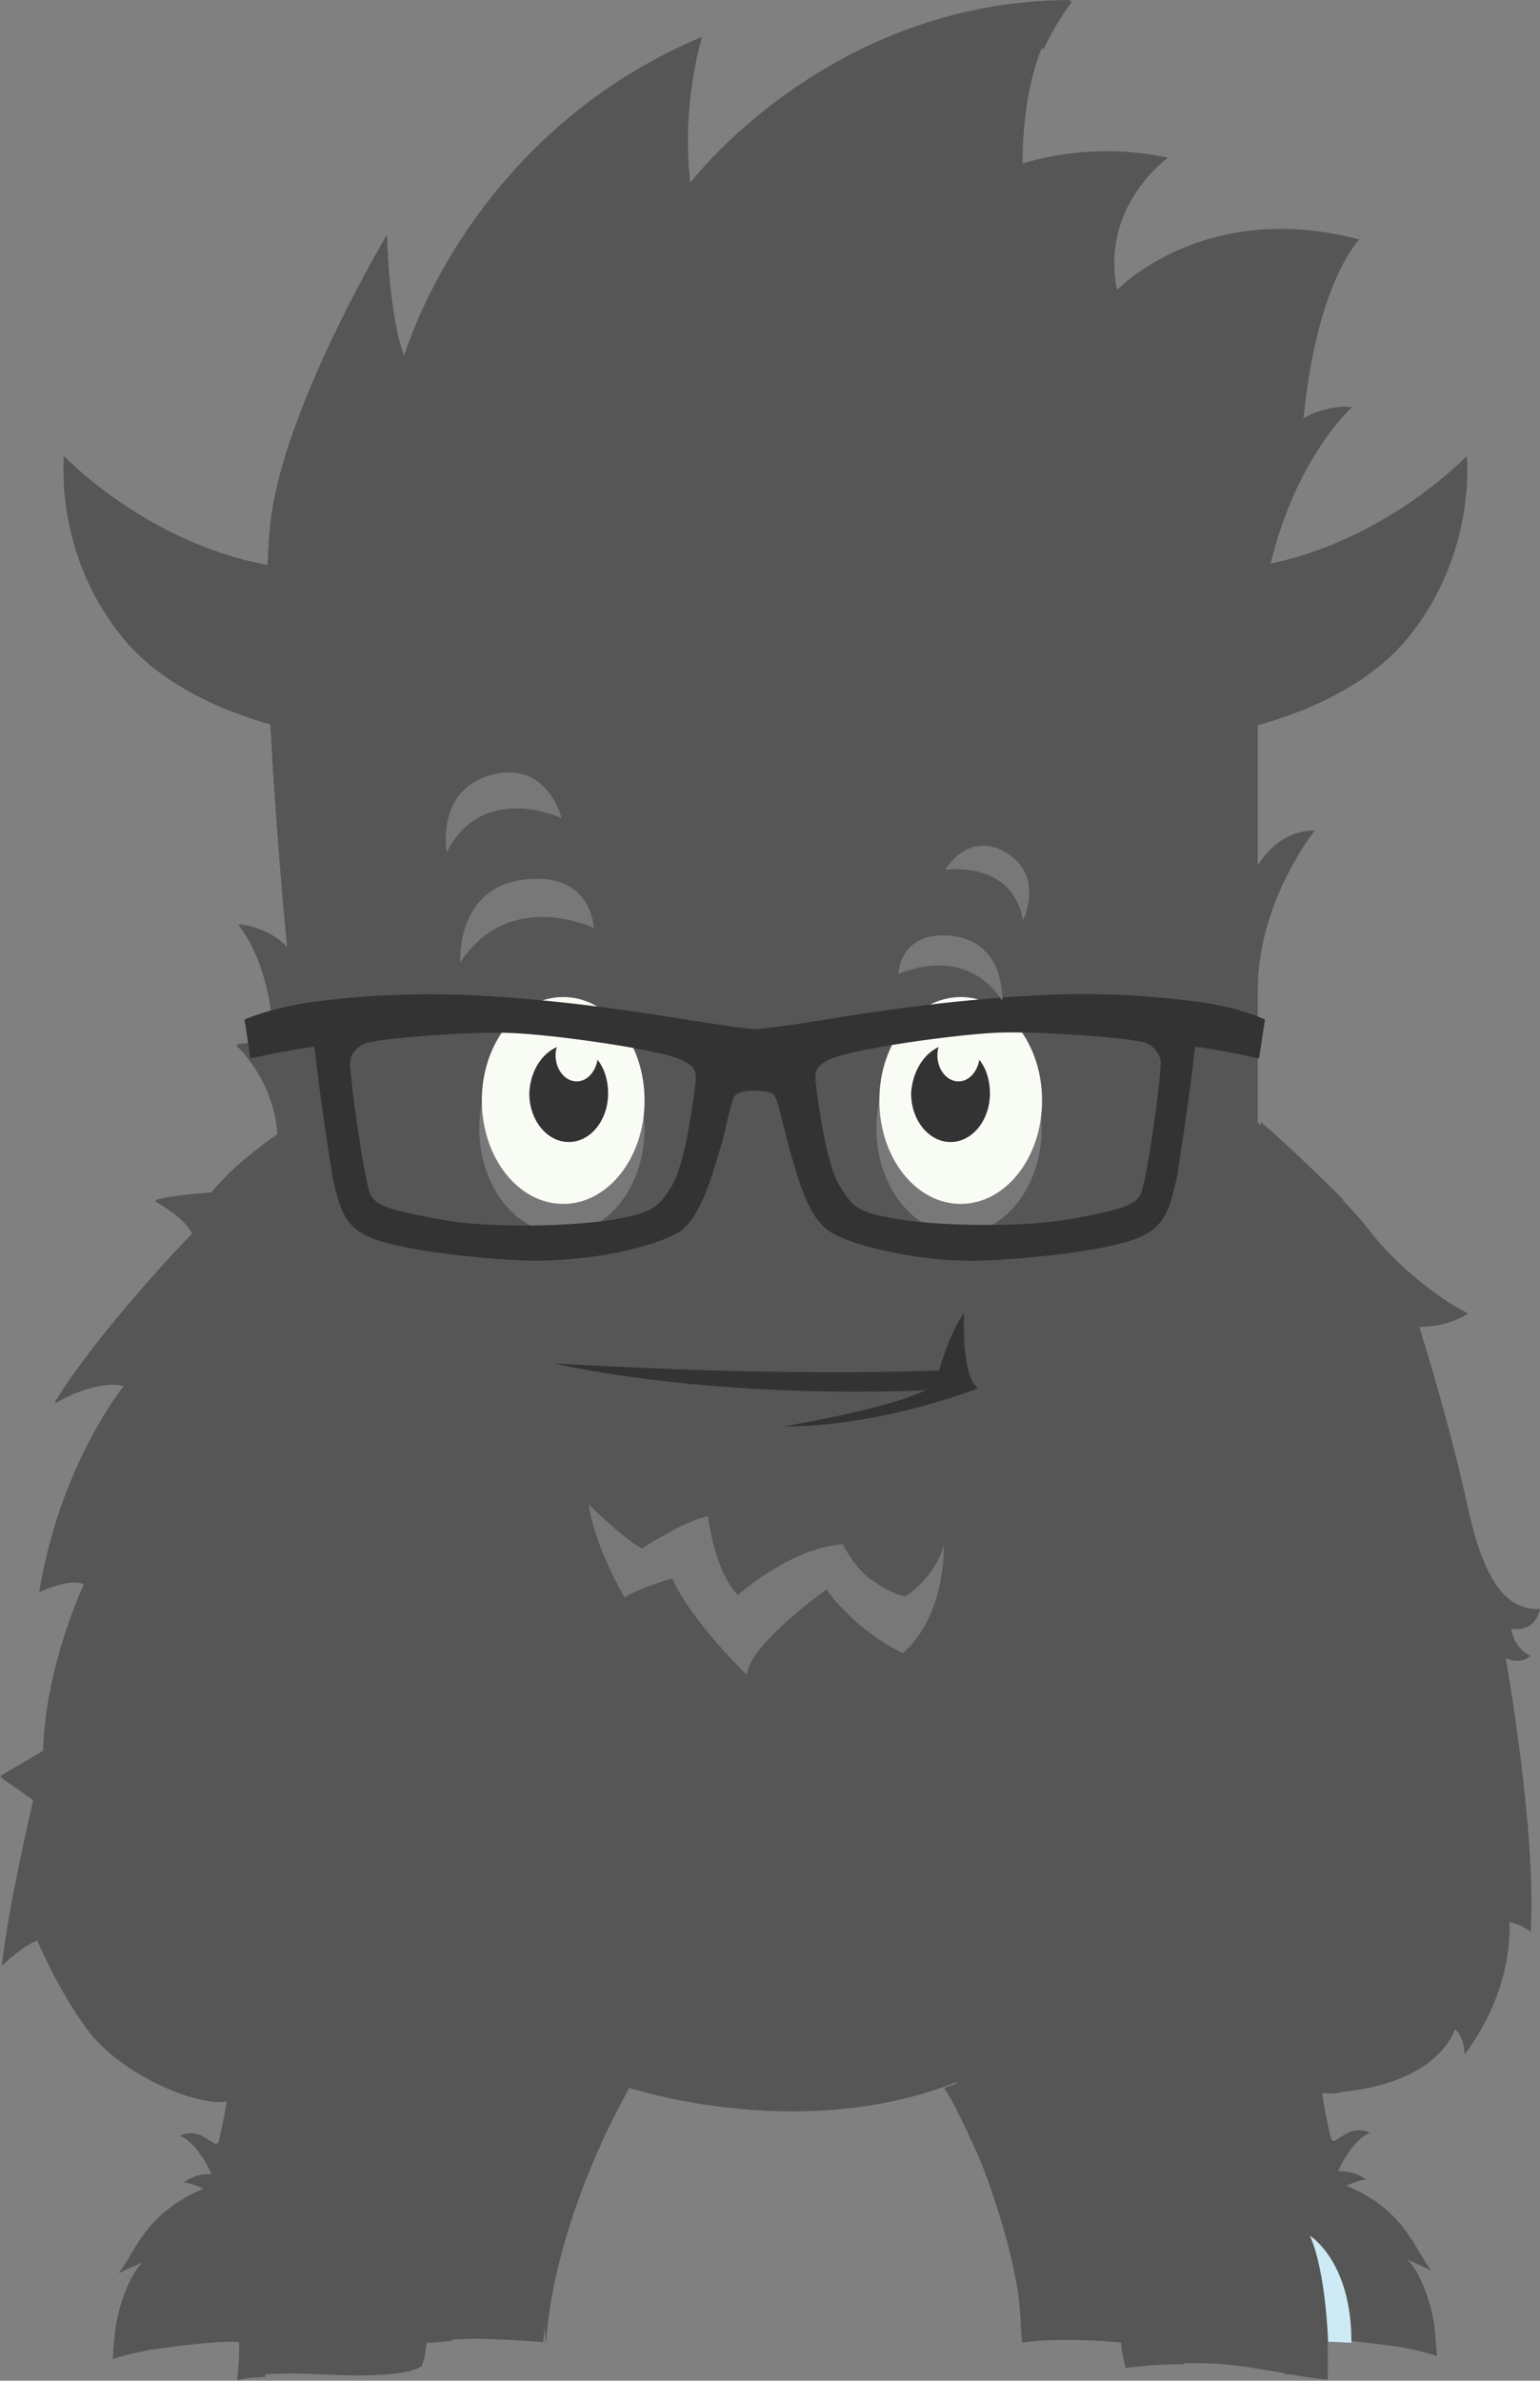 <?xml version="1.0" encoding="utf-8"?>
<!-- Generator: Adobe Illustrator 18.0.0, SVG Export Plug-In . SVG Version: 6.00 Build 0)  -->
<!DOCTYPE svg PUBLIC "-//W3C//DTD SVG 1.1//EN" "http://www.w3.org/Graphics/SVG/1.1/DTD/svg11.dtd">
<svg version="1.1" id="Layer_1" xmlns="http://www.w3.org/2000/svg" xmlns:xlink="http://www.w3.org/1999/xlink" x="0px" y="0px"
	 viewBox="139.3 86.2 363.4 561.6" enable-background="new 139.3 86.2 363.4 561.6" xml:space="preserve">
<rect x="139.3" y="86.2" width="363.4" height="561.6" fill="#808080" stroke="none"/>
<g>
	<path fill="#555655" d="M502.7,465.8c-5.9,0-12.4-2.7-17-23.9c-4.6-21.1-11.5-42.7-11.5-42.7c7.4,0,11.5-3.2,11.5-3.2
		c-5-2.3-16-10.1-23.4-19.7c-7.4-9.7-26.2-25.3-26.2-25.3s0-10.1,0-31.2c0-21.1,13.5-37.7,13.5-37.7c-9.2,0-13.5,8.3-13.5,8.3
		s0-0.5,0-44.5s22.3-63.7,22.3-63.7c-6.8-0.5-11.5,2.7-11.5,2.7c3.2-32.5,13.2-42.2,13.2-42.2c-36.7-9.7-57.2,11.9-57.2,11.9
		c-4.1-19.7,12-31.2,12-31.2c-18.8-4.1-34.3,1.4-34.3,1.4c0-28.9,11.5-38.6,11.5-38.6c-57.3,0-89.9,43.1-89.9,43.1
		c-2.3-18.3,2.7-34.4,2.7-34.4c-55.5,23.4-70.2,75.2-70.2,75.2c-3.6-8.8-4.1-28.5-4.1-28.5s-23,38.5-27.1,65.1
		c-4.1,26.6,3.6,103,3.6,103s-3.6-4.6-11.5-5.5c0,0,8.3,9.2,8.3,29.8c0,0-3.2-2.7-8.8-1.4c0,0,8.8,7.8,9.7,21.1
		c0,0-10.1,6.8-15.6,13.8c0,0-8.8,0.5-13.3,1.8c0,0,7.4,4.1,8.8,7.8c0,0-21.5,22.1-32.5,39.9c0,0,9.7-5.9,16.5-4.1
		c0,0-15.1,18.3-20.1,48.6c0,0,7.4-3.6,10.6-1.8c0,0-9.2,19.2-9.7,39.5l-10.1,5.9l7.8,5.5c0,0-5.9,24.8-7.4,39c0,0,4.6-4.6,8.3-5.9
		c0,0,5,11.9,11.9,21.1c6.8,9.2,22.5,17,31.6,17l17.2-0.7c-2.1,9.3-6.3,17-15.2,17.4l-1,1.6c-0.2,0-0.4,0-0.5,0
		c-0.2,2.7-5.6,3.2-7.1,5c-4.5,5.6-8.1,13.5-10.4,20.4c-1.7,5.1-0.9,5.1-2.1,10.4c-0.4,1.7-2.1,3.5-2.7,5.2
		c4.9-1.7,18.7-2.8,25.9-3.3l0.1,6.4c0,0,1.2,1.1,3.1,1.9c0.1,0,0.1,0,0.2,0c0.7,0.1,1.3,0.2,1.9,0.3c10.9-1,18.4,0.9,31-0.2
		c2.4-0.3,4.7-0.6,6.8-1.8c0.6-1.8,0.7-1.9,1-4.3c0.1-0.4,0.1-0.8,0.2-1.4c0.2,0,0.4-0.1,0.6-0.1c0.1,0,0.2-0.1,0.4-0.1
		c0.1,0,0.1,0,0.2,0c0.2,0,0.4,0,0.6-0.1c0.1-0.1,0.3-0.1,0.4,0c2.3-0.2,5.9-0.4,8.2-0.5c7.4,0,17.1,0.8,17.1,0.8
		c0.6-8.3,1.2-21.1,14.6-58.7l3.3-2c0,0,41.2,14.5,79.5-0.6c3,7.5,12.8,32.5,14.4,48.2c1.3,1.8,1.2,4.2,1.2,6.6
		c0,2.1,0.2,4.2,0.3,6.3c1.4-0.2,6.3-0.8,12.6-0.8c2.3,0.1,5.9,0.3,8.2,0.5c0.1,0,0.2,0,0.4,0c0.2,0,0.4,0,0.6,0.1
		c0.1,0,0.1,0,0.2,0c0.3,0,0.4,0,0.4,0.1c0.2,0,0.4,0.1,0.6,0.1c0.1,0.5,0.1,0.9,0.2,1.4c0.3,2.3,0.4,2.4,1,4.3
		c0.2,0.1,0.4,0.2,0.6,0.3c6.8-0.9,13.8-1,20.6-0.7c5.4,0.3,10.8,1.3,16.1,2.2c0,0.1,0,0.1,0,0.2c0.5,0.1,1.1,0.1,1.6,0.1
		c2.8,0.5,5.7,1,8.7,1.3c0.1-3.6,0-6.7,0-9.6c5.7,0.3,14.1,1.4,17.5,1.9c1.4,0.3,2.5,0.5,3.7,0.8c0.2,0,0.3,0.1,0.5,0.1l0,0
		c1.2,0.3,2.4,0.6,4.1,1.2c-0.3-3.1-0.2-3-0.6-6.9c-0.3-3-2.5-12.2-6.5-15.9c0,0,4.4,1.9,5.7,2.6c-4.3-5.8-6.4-14.3-20-20
		c0,0,2.5-1.2,4.7-1.5c-2.4-1.5-4.2-2-6.6-1.9c0.8-2.3,4.4-8.2,7.5-9c0,0-1.8-1.3-4.8-0.3c-1.1,0.6-2.2,1.2-3.3,2
		c-0.4,0.3-1,0-1.1-0.4c-0.9-3.5-1.6-7.1-2.1-10.7c27.5-1,31.3-15.1,31.3-15.1c2.3,1.8,2.3,5.9,2.3,5.9
		c11.9-15.6,10.6-31.2,10.6-31.2c2.7,0.5,5,2.3,5,2.3c1.4-23.9-5.9-64.6-5.9-64.6c3.6,1.8,5.9-0.5,5.9-0.5c-4.1-1.8-4.6-6.4-4.6-6.4
		C501.8,471.4,502.7,465.8,502.7,465.8z"/>
</g>
<path fill="#555655" d="M240.3,638.9c0,0,1.1-11.6-2.7-19.9c0,0,7.1,0.5,8.4,19.4C245.9,638.4,240.9,638.9,240.3,638.9z"/>
<path fill="#CDEAF5" d="M204.3,599.9v-0.4C204.3,599.7,204.3,599.8,204.3,599.9z"/>
<path fill="#CDEAF5" d="M211,638L211,638c-0.1,0,0-0.1,0-0.2V638z"/>
<path fill="#555655" d="M302.2,129.6c-2.3-18.3,2.7-34.4,2.7-34.4c-55.5,23.4-70.2,75.2-70.2,75.2c-3.6-8.8-4.1-28.5-4.1-28.5
	s-23,38.5-27.1,65.1c-4.1,26.6,3.6,103,3.6,103s-3.6-4.6-11.5-5.5c0,0,8.3,9.2,8.3,29.8c0,0-3.2-2.7-8.8-1.4c0,0,8.8,7.8,9.7,21.1
	c0,0-10.1,6.8-15.6,13.8c0,0-8.8,0.5-13.3,1.8c0,0,7.4,4.1,8.8,7.8c0,0-21.5,22.1-32.5,39.9c0,0,9.7-5.9,16.5-4.1
	c0,0-15.1,18.3-20.1,48.6c0,0,7.4-3.6,10.6-1.8c0,0-9.2,19.2-9.7,39.5l-10.1,5.9l7.8,5.5c0,0-5.9,24.8-7.4,39c0,0,4.6-4.6,8.3-5.9
	c0,0,5,11.9,11.9,21.1c6.8,9.2,22.5,17,31.6,17l1.2-0.2c-0.5,3.1-1.1,6.3-1.9,9.5c-0.1,0.4-0.7,0.7-1.1,0.4c-1.1-0.7-2.1-1.4-3.3-2
	c-3-1-4.8,0.3-4.8,0.3c3,0.7,6.6,6.6,7.5,9c-2.4-0.2-4.2,0.4-6.6,1.9c2.3,0.3,4.7,1.5,4.7,1.5c-13.6,5.8-15.7,14.2-20,20
	c1.3-0.8,5.7-2.6,5.7-2.6c-4,3.7-6.2,12.9-6.5,15.9c-0.4,3.9-0.4,3.8-0.6,6.9c3.6-1.2,5.3-1.4,8.3-2.1c4.5-0.7,17.1-2.4,21.8-1.9
	l-0.7,9c0,0,0.1,0,0.2,0c2.4-0.7,4.3-0.6,6.4-0.8c0-2.4,0.2-4.9,0.4-7.4c-0.1-4.2,0.4-8,1.2-12.3c0-0.1,0.1-0.3,0.1-0.4
	c1.7-5.8,4.6-9.1,6.5-11.2c0.6-0.7,1.2-1.5,1.6-2.3c1.1-1.5,2.3-3.5,3.2-5.9c1.9-5.1,1.1-16.4-2.7-27.5c4,5.7,7.7,10.8,9.4,12.5
	l-0.1-14.1c0,0,7.4,7.4,13.9,12.9c3.1,2.7,7,6.3,9.9,7.8c0.2,0.1,0.4-1.2,0.6,0.8l0,0l0.1-0.4c3.7,2.1,7.6,3.7,11.2,6
	c0.4,0.2,0.8,0.4,1.1,0.6c1.6,1.1,4.5,2.4,7.3,3.8l2.5,29.3c2.2-30.8,19.7-60.3,19.7-60.3l-0.6-0.2c-5.4-1.7-45.1-15.4-68.7-64.5
	c-1.5-3.2,8.8,3.6,8.8,3.6c-9.7-23.4-13.3-61-13.3-61c3.2,2.7,6.4,3.2,6.4,3.2c-6.8-19.2-9.7-43.1-9.7-64.6
	c-1.8-116.1,41.1-142.7,41.1-142.7c-7.4-2.7-15.1-2.5-15.1-2.5c8.5-20.4,36.7-48.8,36.7-48.8c-7.6,0.5-37.2,8.5-37.2,8.5
	c24.6-64,49.3-81,49.3-81c-1.8,15.4,4.1,31.6,4.1,31.6c53.2-65.9,96-62.7,96-62.7c3.1-6.6,6.7-11.1,6.7-11.1
	C334.9,86.5,302.2,129.6,302.2,129.6z"/>
<path fill="#CDEAF5" d="M452.7,638.6c0,0-0.5-16.6-4.3-25c0,0,9.9,6,9.8,25.3C458.2,638.8,453.3,638.6,452.7,638.6z"/>
<path fill="#555655" d="M182.7,551.6c2,10.2,4.1,20,6.4,30.1c1.7,0.3,3.6,0.1,3.6,0.1c1.6-6.1,1.8-15.7,3-27.4
	C191.4,554,186.9,553.2,182.7,551.6z"/>
<path fill="#555655" d="M398.3,606.5c-0.4,0.1-0.6-0.1-0.8-0.3c-0.7,0.1-1.3,0.3-1.6,0.4l0,0c9.5-6.8,10.4-14.2,10.4-14.2
	c-6.2,2.8-13,3.9-16.2,4.2c21.9-18.9,25.5-54.2,25.5-54.2c-9,11-21.7,20.3-31.5,26.5l0,0c0,0-6.5,3.7-12.7,6.5c-0.3,0-0.5,0-0.7,0.3
	c-3.1,1.4-6,2.6-7.8,2.9c0,0,5,9.4,7.1,14.4l-0.4,0.3c0,0,7.4,17.3,10,34.1c0.3,2.8,0.5,5.3,0.6,7.3c0.1,2.4,0.3,4.1,0.3,4.1
	c9.7-1.4,23.4,0,23.4,0c-0.1,1.6,0.8,5.3,1,6c4.6-0.6,9.3-0.9,13.9-0.9C418.8,627.9,418.1,600.8,398.3,606.5z"/>
<path fill="#555655" d="M195.6,558c-15.2-2.6-29-20-29-20c11.1,11.8,24.9,13.4,24.9,13.4c1.8-13.5-9.3-44.3-9.3-44.3
	c8.3,10.3,12.8,22.2,15.2,31.8L195.6,558z"/>
<path fill="#555655" d="M230,534.1c0,0,12,21,22.5,30.2c11.3,9.9,21.9,23.8,26.3,32.1c0,0,5.6-13.2,8.8-17.8
	C287.6,578.7,254,568.9,230,534.1z"/>
<path fill="#555655" d="M386.1,575.2c1.7-2.3,3.5-4.5,5.3-6.7c3-3.6,6.3-7.1,8.9-11.2c-4.3,3.2-9.1,6-14,9
	c-14.2,9.7-24.2,12.4-24.2,12.4c3.1,4.6,8.8,17.8,8.8,17.8c2.7-5.1,7.7-12.2,13.6-19.2C385,576.6,385.6,575.9,386.1,575.2z"/>
<path fill="#555655" d="M225.5,220.3c-1.3,0.1-5.4,0.2-5.4,0.2c-37.9,2.6-65.7-26.7-65.7-26.7s-2.5,22.9,13.9,42.9
	s49.7,23.5,49.7,23.5c1.1,4.7-1.3,15.1-1.3,15.1s9.8-10.8,12.2-31.2C230.7,229.9,226.3,220.2,225.5,220.3"/>
<path fill="#555655" d="M225.5,220.3c-1.2,0.1-5.4,0.2-5.4,0.2c-37.9,2.6-65.7-26.7-65.7-26.7s17.3,50,75,46
	C229.4,239.9,230.9,230.6,225.5,220.3"/>
<path fill="#555655" d="M414.3,220.3c1.3,0.1,5.4,0.2,5.4,0.2c37.9,2.6,65.7-26.7,65.7-26.7s2.5,22.9-13.9,42.9
	c-16.4,20-49.7,23.5-49.7,23.5c-1.1,4.7,1.3,15.1,1.3,15.1s-9.8-10.8-12.2-31.2C409.1,229.9,413.5,220.2,414.3,220.3"/>
<path fill="#555655" d="M414.3,220.3c1.2,0.1,5.4,0.2,5.4,0.2c37.9,2.6,65.7-26.7,65.7-26.7s-17.3,50-75,46
	C410.5,239.9,408.9,230.6,414.3,220.3"/>
<path fill="#555655" d="M205.8,389.7c0,0-27.2,97.7,0,160.3V389.7z"/>
<path fill="#555655" d="M476.4,544.3C463,554.6,449,555.2,449,555.2c-0.6-13.4,14-42.6,14-42.6c-3.3,2-6,4.3-8.2,6.9l-0.1-9.8
	l10.6-8.8l-8.5-6.8l10.8-43.4l-10.4,6.8c0,0-3.2-61.7-0.9-88.3c0,0-13.1-13.1-19.5-18.3c0,0,1.2,19,2.6,49.3
	c5.8,24.4,15,74.7,3.6,119c0.1,9,0.2,18.1,0.3,27.3c0,0,5.6,19.6,7.5,33.3c0,0,1.8,0.5,4.6,0.1l-0.2-21
	C469.5,554.8,476.4,544.3,476.4,544.3z"/>
<path fill="#787878" d="M346.1,352.4c0,13.7,8.8,24.8,19.5,24.8c10.8,0,19.5-11.1,19.5-24.8c0-13.7-8.8-24.8-19.5-24.8
	S346.1,338.8,346.1,352.4z"/>
<ellipse fill="#F9FBF5" cx="366" cy="345.8" rx="19.2" ry="24.4"/>
<path fill="#333333" d="M360.8,333.2c-0.2,0.6-0.3,1.2-0.3,1.9c0,3.4,2.2,6.2,5,6.2c2.4,0,4.4-2.2,4.9-5.1c1.6,2,2.5,4.8,2.5,7.9
	c0,6.3-4.1,11.5-9.3,11.5c-5.1,0-9.3-5.1-9.3-11.5C354.6,339.1,357.2,334.8,360.8,333.2z"/>
<path fill="#787878" d="M252.4,352.4c0,13.7,8.8,24.8,19.5,24.8c10.8,0,19.5-11.1,19.5-24.8c0-13.7-8.8-24.8-19.5-24.8
	C261.1,327.7,252.4,338.8,252.4,352.4z"/>
<ellipse fill="#F9FBF5" cx="272.2" cy="345.8" rx="19.2" ry="24.4"/>
<path fill="#333333" d="M270.7,333.2c-0.2,0.6-0.3,1.2-0.3,1.9c0,3.4,2.2,6.2,5,6.2c2.4,0,4.4-2.2,4.9-5.1c1.6,2,2.5,4.8,2.5,7.9
	c0,6.3-4.1,11.5-9.3,11.5c-5.1,0-9.3-5.1-9.3-11.5C264.4,339.1,267,334.8,270.7,333.2z"/>
<path fill="#333333" d="M422.5,322.6c-8-1.1-21.8-2.5-38.4-1.6c-21.5,1.1-40.1,4.1-51.2,5.9c-3.3,0.5-5.9,1-7.9,1.2l-2.1,0.3
	c-2.4,0.3-4,0.5-5.3,0.6c-1.3-0.1-2.9-0.3-5.3-0.6l-2.1-0.3c-2-0.3-4.5-0.7-7.9-1.2c-11.1-1.8-29.5-4.8-51.2-5.9
	c-16.6-0.8-30.4,0.5-38.4,1.6c0,0-8.5,1.1-15.7,4.1l1.4,9.2c0,0,7.7-1.8,15.1-2.8c1.4,13,4.1,29.6,4.1,29.6v0.5
	c0.2,0.8,0.4,1.6,0.6,2.5c1.5,6.5,3,10.4,9.2,12.7c6,2.3,20.3,4.4,34.6,5.1c5.3,0.3,11.4-0.1,17.5-0.9c9.1-1.3,17.3-3.8,20.5-6.1
	c4.5-3.4,7-11.9,8.7-17.5l0.5-1.7c0.6-1.9,1.1-3.9,1.5-5.9c0.7-2.8,1.4-5.7,2-6.7c0.1-0.2,0.6-0.8,2.6-1.1c0.6-0.1,1.3-0.1,2.1-0.1
	c0.8,0,1.5,0.1,2.1,0.1c2,0.3,2.5,0.9,2.6,1.1c0.6,1,1.3,3.9,2,6.7c0.5,1.9,1,3.9,1.5,5.9l0.5,1.7c1.6,5.6,4,14.2,8.7,17.5
	c3.1,2.3,11.4,4.7,20.5,6.1c6.1,0.9,12.2,1.2,17.5,0.9c14.4-0.7,28.7-2.8,34.6-5.1c6.1-2.3,7.7-6.1,9.2-12.7
	c0.2-0.9,0.4-1.7,0.6-2.5v-0.5c0,0,2.7-16.6,4.1-29.6c7.5,1,15.1,2.8,15.1,2.8l1.4-9.2C430.9,323.6,422.5,322.6,422.5,322.6z
	 M303.3,342.6v0.1c-0.4,3-2.3,18.1-5.5,23.3c-3.1,4.9-4.1,6.2-13.8,7.9c-0.4,0.1-0.8,0.1-1.3,0.2c-10.4,1.5-29.2,1.8-39.8-0.3
	l-0.7-0.1c-10.8-2.1-14.6-3-15.7-6.3c-1.5-4.5-4.4-25.5-4.6-30c-0.2-3.4,3-4.9,3.9-5.2c0.5-0.1,1.4-0.3,2.6-0.5
	c7.6-1.1,24.2-2.2,31.9-1.8c9.9,0.4,34,3.8,39.5,6.2C303.9,337.8,303.7,339.4,303.3,342.6z M408.7,367.3c-1.1,3.3-4.9,4.2-15.7,6.3
	l-0.7,0.1c-10.6,2-29.4,1.8-39.8,0.3c-0.4-0.1-0.9-0.1-1.3-0.2c-9.6-1.6-10.7-2.8-13.8-7.9c-3.2-5.1-5.1-20.2-5.5-23.3v-0.1
	c-0.4-3.1-0.6-4.7,3.4-6.5c5.4-2.4,29.6-5.8,39.5-6.2c7.9-0.3,24.4,0.7,31.9,1.8c1.2,0.2,2.1,0.3,2.6,0.5c0.9,0.2,4,1.8,3.9,5.2
	C413.1,341.8,410.2,362.7,408.7,367.3z"/>
<path fill="#787878" d="M279.4,305.1c0,0-20-9.6-31.5,8.2c0,0-1.2-17.6,15-19.6C279.1,291.7,279.4,305.1,279.4,305.1z"/>
<path fill="#787878" d="M271.8,279.2c0,0-18.6-8.8-27.1,8.1c0,0-2.7-14.7,10.5-18.3C268.5,265.4,271.8,279.2,271.8,279.2z"/>
<path fill="#787878" d="M351.3,316c0,0,15.6-7.5,24.5,6.3c0,0,0.9-13.7-11.7-15.3C351.5,305.5,351.3,316,351.3,316z"/>
<path fill="#787878" d="M362.3,291.4c0,0,15.8-2.5,18.4,11.9c0,0,5.2-10.4-3.9-15.9C367.8,281.9,362.3,291.4,362.3,291.4z"/>
<path fill="#787878" d="M290.8,451.5c0,0,9.9-6.6,15.6-7.6c0,0,1.3,12.5,7,18.6c0,0,12.4-11.2,24.8-12c0,0,3.2,6.8,8.4,9.4v0.1
	c1.8,1.2,4.1,2.3,6.3,2.8c0,0,7-4.2,9.1-12.1c0,0,0.7,16.5-9.7,25.5c0,0-7.9-3.8-13.6-10c-1.7-1.6-3.5-3.6-4.3-5.1
	c0,0-18.2,12.9-18.9,20.2c0,0-13.2-12.8-17.6-22.8c0,0-8.8,2.8-11.2,4.5c0,0-7-11.6-8.5-22C278.2,441.2,286.6,449.3,290.8,451.5z"/>
<path fill="#333333" d="M270.2,407.9c-1.8-0.4,44.9,3.2,90.7,1.6c0,0,2.4-8.8,5.9-13.5c0,0-0.8,14.7,3.3,17.7c0,0-23,9.1-46,9
	c0,0,25.2-4.2,33.6-8.6C357.8,414.2,311.9,416.7,270.2,407.9z"/>
</svg>

